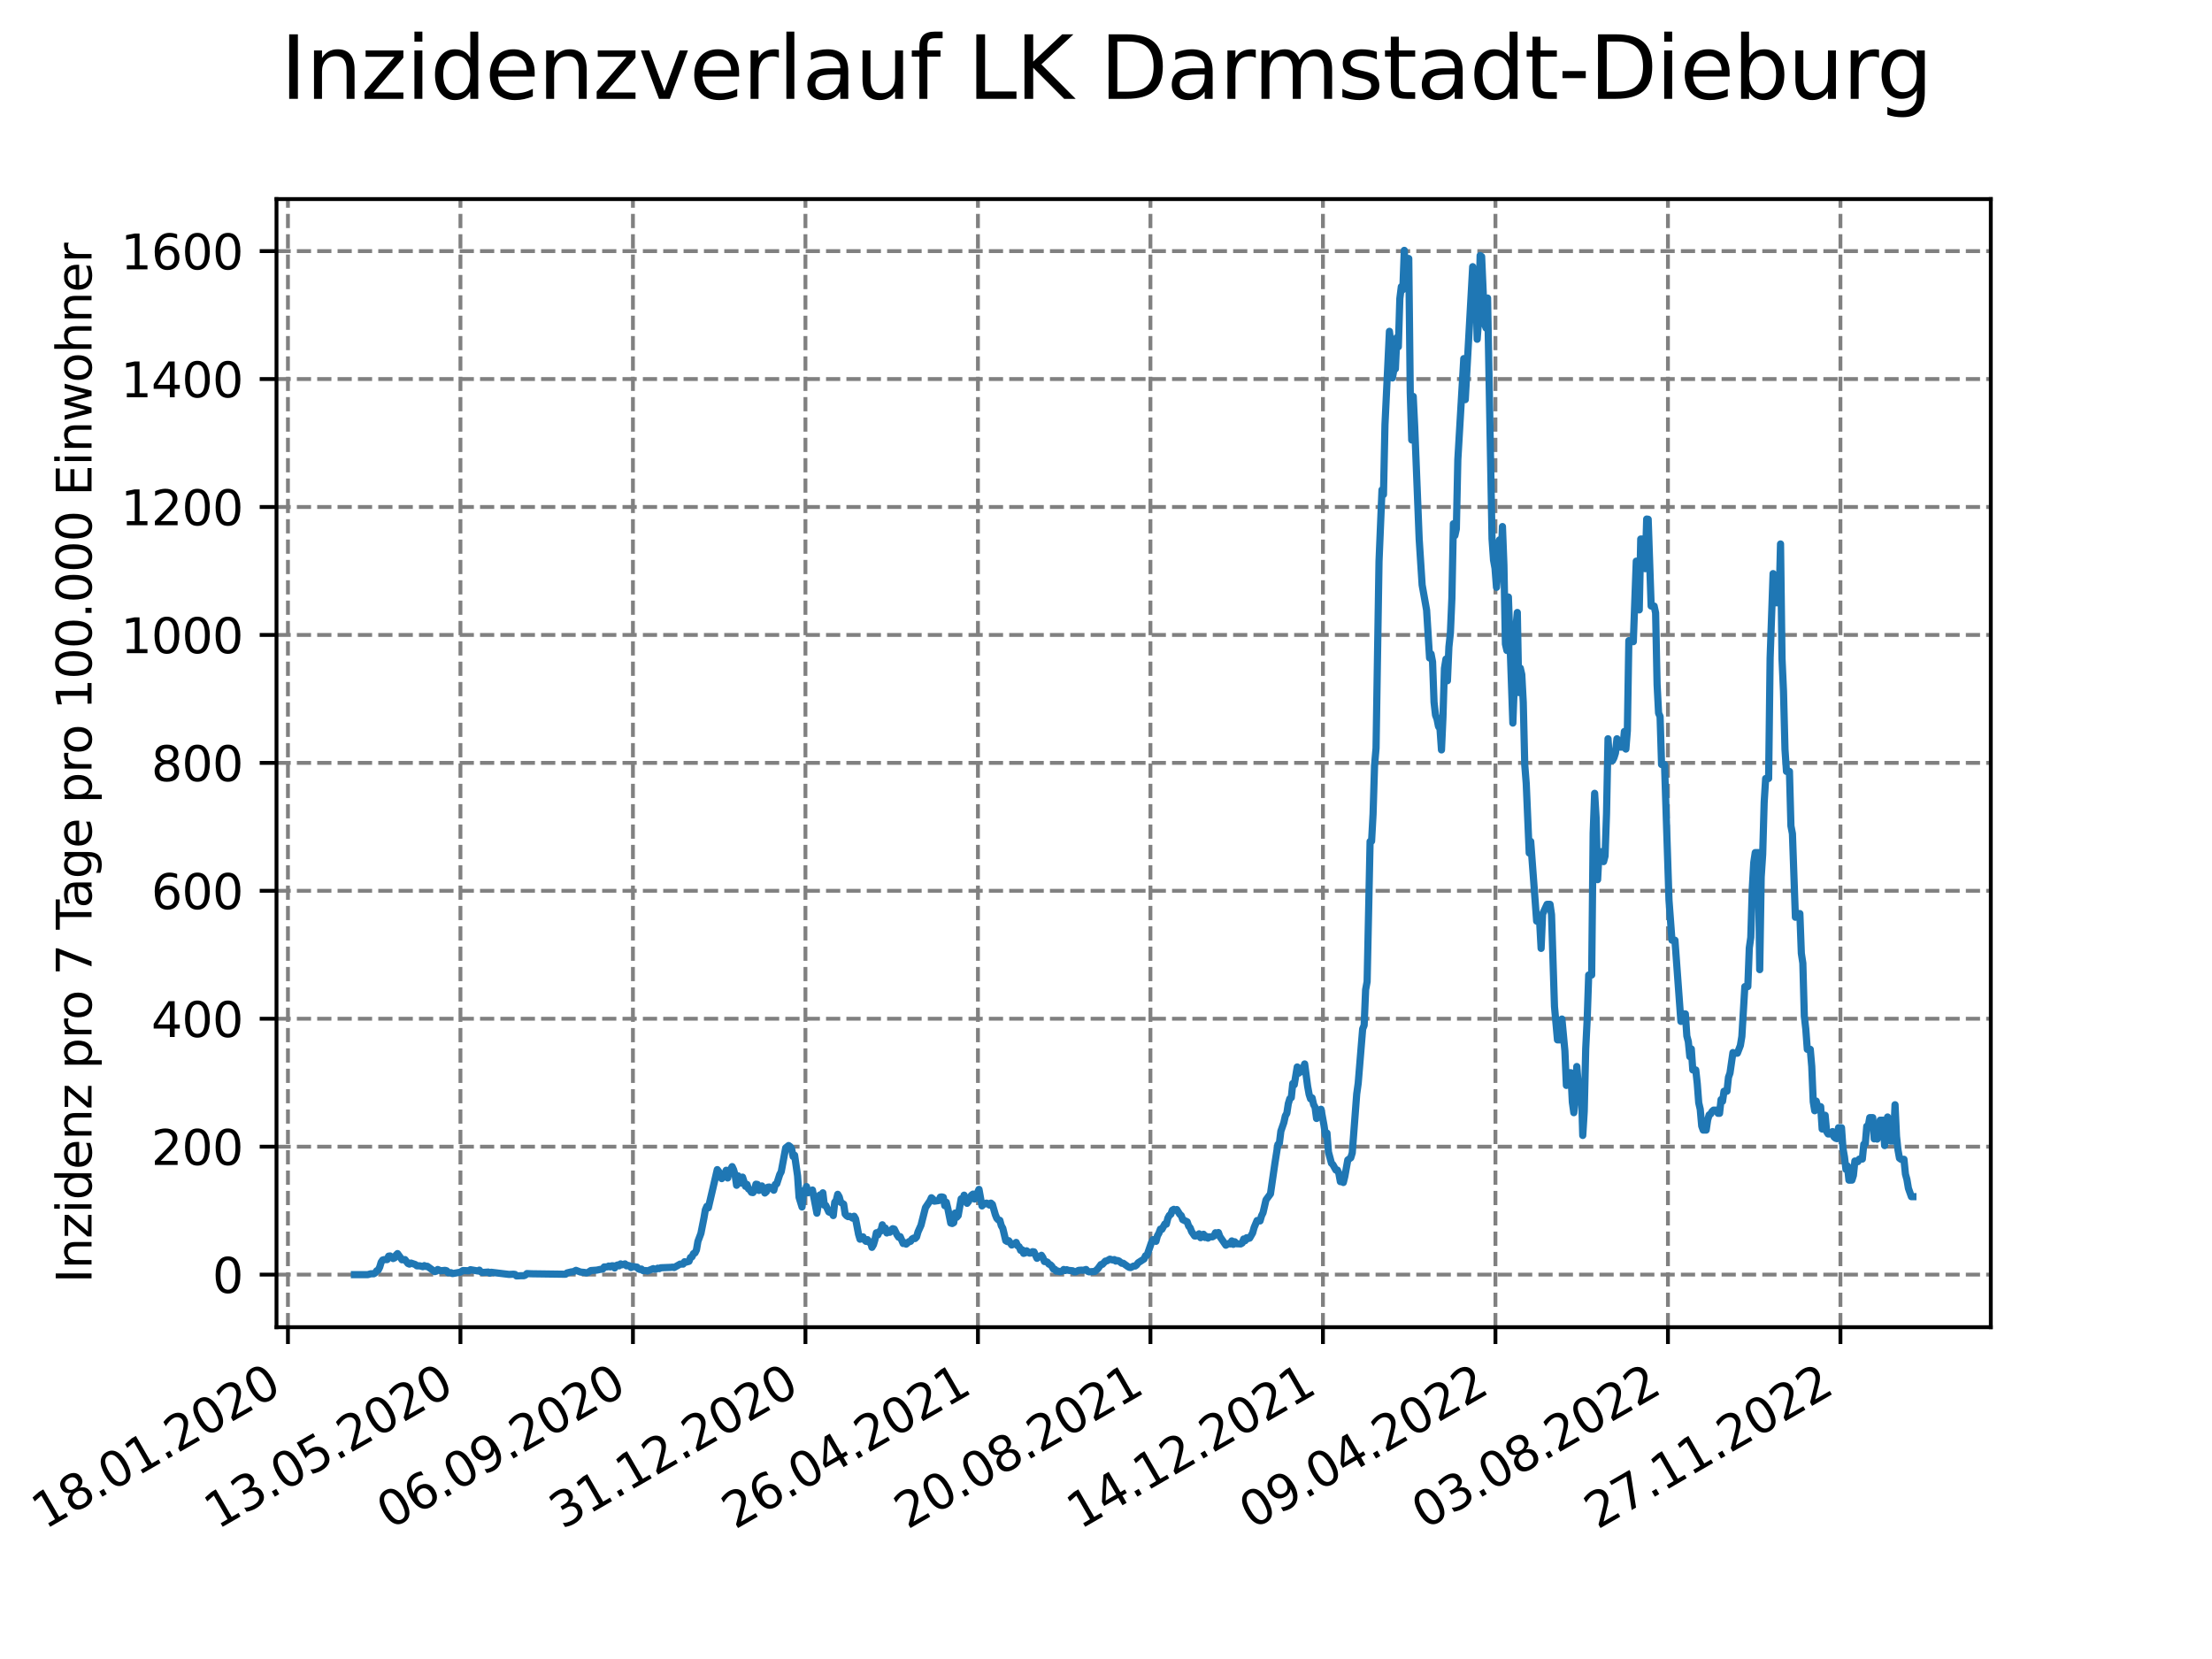 <?xml version="1.0" encoding="utf-8" standalone="no"?>
<!DOCTYPE svg PUBLIC "-//W3C//DTD SVG 1.1//EN"
  "http://www.w3.org/Graphics/SVG/1.1/DTD/svg11.dtd">
<svg xmlns:xlink="http://www.w3.org/1999/xlink" width="460.8pt" height="345.6pt" viewBox="0 0 460.8 345.6" xmlns="http://www.w3.org/2000/svg" version="1.1">
 <defs>
  <style type="text/css">*{stroke-linejoin: round; stroke-linecap: butt}</style>
 </defs>
 <g id="figure_1">
  <g id="patch_1">
   <path d="M 0 345.6 
L 460.8 345.6 
L 460.8 0 
L 0 0 
z
" style="fill: #ffffff"/>
  </g>
  <g id="axes_1">
   <g id="patch_2">
    <path d="M 57.6 276.48 
L 414.72 276.48 
L 414.72 41.472 
L 57.6 41.472 
z
" style="fill: #ffffff"/>
   </g>
   <g id="matplotlib.axis_1">
    <g id="xtick_1">
     <g id="line2d_1">
      <path d="M 59.983 276.48 
L 59.983 41.472 
" clip-path="url(#p6605d697d8)" style="fill: none; stroke-dasharray: 2.96,1.28; stroke-dashoffset: 0; stroke: #808080; stroke-width: 0.8"/>
     </g>
     <g id="line2d_2">
      <defs>
       <path id="m1b45965385" d="M 0 0 
L 0 3.5 
" style="stroke: #000000; stroke-width: 0.8"/>
      </defs>
      <g>
       <use xlink:href="#m1b45965385" x="59.983" y="276.48" style="stroke: #000000; stroke-width: 0.8"/>
      </g>
     </g>
     <g id="text_1">
      <!-- 18.01.2020 -->
      <g transform="translate(9.358 318.689) rotate(-30) scale(0.1 -0.1)">
       <defs>
        <path id="DejaVuSans-31" d="M 794 531 
L 1825 531 
L 1825 4091 
L 703 3866 
L 703 4441 
L 1819 4666 
L 2450 4666 
L 2450 531 
L 3481 531 
L 3481 0 
L 794 0 
L 794 531 
z
" transform="scale(0.016)"/>
        <path id="DejaVuSans-38" d="M 2034 2216 
Q 1584 2216 1326 1975 
Q 1069 1734 1069 1313 
Q 1069 891 1326 650 
Q 1584 409 2034 409 
Q 2484 409 2743 651 
Q 3003 894 3003 1313 
Q 3003 1734 2745 1975 
Q 2488 2216 2034 2216 
z
M 1403 2484 
Q 997 2584 770 2862 
Q 544 3141 544 3541 
Q 544 4100 942 4425 
Q 1341 4750 2034 4750 
Q 2731 4750 3128 4425 
Q 3525 4100 3525 3541 
Q 3525 3141 3298 2862 
Q 3072 2584 2669 2484 
Q 3125 2378 3379 2068 
Q 3634 1759 3634 1313 
Q 3634 634 3220 271 
Q 2806 -91 2034 -91 
Q 1263 -91 848 271 
Q 434 634 434 1313 
Q 434 1759 690 2068 
Q 947 2378 1403 2484 
z
M 1172 3481 
Q 1172 3119 1398 2916 
Q 1625 2713 2034 2713 
Q 2441 2713 2670 2916 
Q 2900 3119 2900 3481 
Q 2900 3844 2670 4047 
Q 2441 4250 2034 4250 
Q 1625 4250 1398 4047 
Q 1172 3844 1172 3481 
z
" transform="scale(0.016)"/>
        <path id="DejaVuSans-2e" d="M 684 794 
L 1344 794 
L 1344 0 
L 684 0 
L 684 794 
z
" transform="scale(0.016)"/>
        <path id="DejaVuSans-30" d="M 2034 4250 
Q 1547 4250 1301 3770 
Q 1056 3291 1056 2328 
Q 1056 1369 1301 889 
Q 1547 409 2034 409 
Q 2525 409 2770 889 
Q 3016 1369 3016 2328 
Q 3016 3291 2770 3770 
Q 2525 4250 2034 4250 
z
M 2034 4750 
Q 2819 4750 3233 4129 
Q 3647 3509 3647 2328 
Q 3647 1150 3233 529 
Q 2819 -91 2034 -91 
Q 1250 -91 836 529 
Q 422 1150 422 2328 
Q 422 3509 836 4129 
Q 1250 4750 2034 4750 
z
" transform="scale(0.016)"/>
        <path id="DejaVuSans-32" d="M 1228 531 
L 3431 531 
L 3431 0 
L 469 0 
L 469 531 
Q 828 903 1448 1529 
Q 2069 2156 2228 2338 
Q 2531 2678 2651 2914 
Q 2772 3150 2772 3378 
Q 2772 3750 2511 3984 
Q 2250 4219 1831 4219 
Q 1534 4219 1204 4116 
Q 875 4013 500 3803 
L 500 4441 
Q 881 4594 1212 4672 
Q 1544 4750 1819 4750 
Q 2544 4750 2975 4387 
Q 3406 4025 3406 3419 
Q 3406 3131 3298 2873 
Q 3191 2616 2906 2266 
Q 2828 2175 2409 1742 
Q 1991 1309 1228 531 
z
" transform="scale(0.016)"/>
       </defs>
       <use xlink:href="#DejaVuSans-31"/>
       <use xlink:href="#DejaVuSans-38" x="63.623"/>
       <use xlink:href="#DejaVuSans-2e" x="127.246"/>
       <use xlink:href="#DejaVuSans-30" x="159.033"/>
       <use xlink:href="#DejaVuSans-31" x="222.656"/>
       <use xlink:href="#DejaVuSans-2e" x="286.279"/>
       <use xlink:href="#DejaVuSans-32" x="318.066"/>
       <use xlink:href="#DejaVuSans-30" x="381.689"/>
       <use xlink:href="#DejaVuSans-32" x="445.312"/>
       <use xlink:href="#DejaVuSans-30" x="508.936"/>
      </g>
     </g>
    </g>
    <g id="xtick_2">
     <g id="line2d_3">
      <path d="M 95.918 276.48 
L 95.918 41.472 
" clip-path="url(#p6605d697d8)" style="fill: none; stroke-dasharray: 2.96,1.28; stroke-dashoffset: 0; stroke: #808080; stroke-width: 0.8"/>
     </g>
     <g id="line2d_4">
      <g>
       <use xlink:href="#m1b45965385" x="95.918" y="276.48" style="stroke: #000000; stroke-width: 0.8"/>
      </g>
     </g>
     <g id="text_2">
      <!-- 13.05.2020 -->
      <g transform="translate(45.293 318.689) rotate(-30) scale(0.1 -0.1)">
       <defs>
        <path id="DejaVuSans-33" d="M 2597 2516 
Q 3050 2419 3304 2112 
Q 3559 1806 3559 1356 
Q 3559 666 3084 287 
Q 2609 -91 1734 -91 
Q 1441 -91 1130 -33 
Q 819 25 488 141 
L 488 750 
Q 750 597 1062 519 
Q 1375 441 1716 441 
Q 2309 441 2620 675 
Q 2931 909 2931 1356 
Q 2931 1769 2642 2001 
Q 2353 2234 1838 2234 
L 1294 2234 
L 1294 2753 
L 1863 2753 
Q 2328 2753 2575 2939 
Q 2822 3125 2822 3475 
Q 2822 3834 2567 4026 
Q 2313 4219 1838 4219 
Q 1578 4219 1281 4162 
Q 984 4106 628 3988 
L 628 4550 
Q 988 4650 1302 4700 
Q 1616 4750 1894 4750 
Q 2613 4750 3031 4423 
Q 3450 4097 3450 3541 
Q 3450 3153 3228 2886 
Q 3006 2619 2597 2516 
z
" transform="scale(0.016)"/>
        <path id="DejaVuSans-35" d="M 691 4666 
L 3169 4666 
L 3169 4134 
L 1269 4134 
L 1269 2991 
Q 1406 3038 1543 3061 
Q 1681 3084 1819 3084 
Q 2600 3084 3056 2656 
Q 3513 2228 3513 1497 
Q 3513 744 3044 326 
Q 2575 -91 1722 -91 
Q 1428 -91 1123 -41 
Q 819 9 494 109 
L 494 744 
Q 775 591 1075 516 
Q 1375 441 1709 441 
Q 2250 441 2565 725 
Q 2881 1009 2881 1497 
Q 2881 1984 2565 2268 
Q 2250 2553 1709 2553 
Q 1456 2553 1204 2497 
Q 953 2441 691 2322 
L 691 4666 
z
" transform="scale(0.016)"/>
       </defs>
       <use xlink:href="#DejaVuSans-31"/>
       <use xlink:href="#DejaVuSans-33" x="63.623"/>
       <use xlink:href="#DejaVuSans-2e" x="127.246"/>
       <use xlink:href="#DejaVuSans-30" x="159.033"/>
       <use xlink:href="#DejaVuSans-35" x="222.656"/>
       <use xlink:href="#DejaVuSans-2e" x="286.279"/>
       <use xlink:href="#DejaVuSans-32" x="318.066"/>
       <use xlink:href="#DejaVuSans-30" x="381.689"/>
       <use xlink:href="#DejaVuSans-32" x="445.312"/>
       <use xlink:href="#DejaVuSans-30" x="508.936"/>
      </g>
     </g>
    </g>
    <g id="xtick_3">
     <g id="line2d_5">
      <path d="M 131.853 276.48 
L 131.853 41.472 
" clip-path="url(#p6605d697d8)" style="fill: none; stroke-dasharray: 2.96,1.28; stroke-dashoffset: 0; stroke: #808080; stroke-width: 0.8"/>
     </g>
     <g id="line2d_6">
      <g>
       <use xlink:href="#m1b45965385" x="131.853" y="276.48" style="stroke: #000000; stroke-width: 0.8"/>
      </g>
     </g>
     <g id="text_3">
      <!-- 06.09.2020 -->
      <g transform="translate(81.228 318.689) rotate(-30) scale(0.1 -0.1)">
       <defs>
        <path id="DejaVuSans-36" d="M 2113 2584 
Q 1688 2584 1439 2293 
Q 1191 2003 1191 1497 
Q 1191 994 1439 701 
Q 1688 409 2113 409 
Q 2538 409 2786 701 
Q 3034 994 3034 1497 
Q 3034 2003 2786 2293 
Q 2538 2584 2113 2584 
z
M 3366 4563 
L 3366 3988 
Q 3128 4100 2886 4159 
Q 2644 4219 2406 4219 
Q 1781 4219 1451 3797 
Q 1122 3375 1075 2522 
Q 1259 2794 1537 2939 
Q 1816 3084 2150 3084 
Q 2853 3084 3261 2657 
Q 3669 2231 3669 1497 
Q 3669 778 3244 343 
Q 2819 -91 2113 -91 
Q 1303 -91 875 529 
Q 447 1150 447 2328 
Q 447 3434 972 4092 
Q 1497 4750 2381 4750 
Q 2619 4750 2861 4703 
Q 3103 4656 3366 4563 
z
" transform="scale(0.016)"/>
        <path id="DejaVuSans-39" d="M 703 97 
L 703 672 
Q 941 559 1184 500 
Q 1428 441 1663 441 
Q 2288 441 2617 861 
Q 2947 1281 2994 2138 
Q 2813 1869 2534 1725 
Q 2256 1581 1919 1581 
Q 1219 1581 811 2004 
Q 403 2428 403 3163 
Q 403 3881 828 4315 
Q 1253 4750 1959 4750 
Q 2769 4750 3195 4129 
Q 3622 3509 3622 2328 
Q 3622 1225 3098 567 
Q 2575 -91 1691 -91 
Q 1453 -91 1209 -44 
Q 966 3 703 97 
z
M 1959 2075 
Q 2384 2075 2632 2365 
Q 2881 2656 2881 3163 
Q 2881 3666 2632 3958 
Q 2384 4250 1959 4250 
Q 1534 4250 1286 3958 
Q 1038 3666 1038 3163 
Q 1038 2656 1286 2365 
Q 1534 2075 1959 2075 
z
" transform="scale(0.016)"/>
       </defs>
       <use xlink:href="#DejaVuSans-30"/>
       <use xlink:href="#DejaVuSans-36" x="63.623"/>
       <use xlink:href="#DejaVuSans-2e" x="127.246"/>
       <use xlink:href="#DejaVuSans-30" x="159.033"/>
       <use xlink:href="#DejaVuSans-39" x="222.656"/>
       <use xlink:href="#DejaVuSans-2e" x="286.279"/>
       <use xlink:href="#DejaVuSans-32" x="318.066"/>
       <use xlink:href="#DejaVuSans-30" x="381.689"/>
       <use xlink:href="#DejaVuSans-32" x="445.312"/>
       <use xlink:href="#DejaVuSans-30" x="508.936"/>
      </g>
     </g>
    </g>
    <g id="xtick_4">
     <g id="line2d_7">
      <path d="M 167.788 276.48 
L 167.788 41.472 
" clip-path="url(#p6605d697d8)" style="fill: none; stroke-dasharray: 2.96,1.28; stroke-dashoffset: 0; stroke: #808080; stroke-width: 0.8"/>
     </g>
     <g id="line2d_8">
      <g>
       <use xlink:href="#m1b45965385" x="167.788" y="276.48" style="stroke: #000000; stroke-width: 0.8"/>
      </g>
     </g>
     <g id="text_4">
      <!-- 31.12.2020 -->
      <g transform="translate(117.163 318.689) rotate(-30) scale(0.1 -0.1)">
       <use xlink:href="#DejaVuSans-33"/>
       <use xlink:href="#DejaVuSans-31" x="63.623"/>
       <use xlink:href="#DejaVuSans-2e" x="127.246"/>
       <use xlink:href="#DejaVuSans-31" x="159.033"/>
       <use xlink:href="#DejaVuSans-32" x="222.656"/>
       <use xlink:href="#DejaVuSans-2e" x="286.279"/>
       <use xlink:href="#DejaVuSans-32" x="318.066"/>
       <use xlink:href="#DejaVuSans-30" x="381.689"/>
       <use xlink:href="#DejaVuSans-32" x="445.312"/>
       <use xlink:href="#DejaVuSans-30" x="508.936"/>
      </g>
     </g>
    </g>
    <g id="xtick_5">
     <g id="line2d_9">
      <path d="M 203.723 276.48 
L 203.723 41.472 
" clip-path="url(#p6605d697d8)" style="fill: none; stroke-dasharray: 2.96,1.28; stroke-dashoffset: 0; stroke: #808080; stroke-width: 0.8"/>
     </g>
     <g id="line2d_10">
      <g>
       <use xlink:href="#m1b45965385" x="203.723" y="276.48" style="stroke: #000000; stroke-width: 0.8"/>
      </g>
     </g>
     <g id="text_5">
      <!-- 26.04.2021 -->
      <g transform="translate(153.098 318.689) rotate(-30) scale(0.1 -0.1)">
       <defs>
        <path id="DejaVuSans-34" d="M 2419 4116 
L 825 1625 
L 2419 1625 
L 2419 4116 
z
M 2253 4666 
L 3047 4666 
L 3047 1625 
L 3713 1625 
L 3713 1100 
L 3047 1100 
L 3047 0 
L 2419 0 
L 2419 1100 
L 313 1100 
L 313 1709 
L 2253 4666 
z
" transform="scale(0.016)"/>
       </defs>
       <use xlink:href="#DejaVuSans-32"/>
       <use xlink:href="#DejaVuSans-36" x="63.623"/>
       <use xlink:href="#DejaVuSans-2e" x="127.246"/>
       <use xlink:href="#DejaVuSans-30" x="159.033"/>
       <use xlink:href="#DejaVuSans-34" x="222.656"/>
       <use xlink:href="#DejaVuSans-2e" x="286.279"/>
       <use xlink:href="#DejaVuSans-32" x="318.066"/>
       <use xlink:href="#DejaVuSans-30" x="381.689"/>
       <use xlink:href="#DejaVuSans-32" x="445.312"/>
       <use xlink:href="#DejaVuSans-31" x="508.936"/>
      </g>
     </g>
    </g>
    <g id="xtick_6">
     <g id="line2d_11">
      <path d="M 239.658 276.48 
L 239.658 41.472 
" clip-path="url(#p6605d697d8)" style="fill: none; stroke-dasharray: 2.96,1.28; stroke-dashoffset: 0; stroke: #808080; stroke-width: 0.8"/>
     </g>
     <g id="line2d_12">
      <g>
       <use xlink:href="#m1b45965385" x="239.658" y="276.48" style="stroke: #000000; stroke-width: 0.8"/>
      </g>
     </g>
     <g id="text_6">
      <!-- 20.08.2021 -->
      <g transform="translate(189.033 318.689) rotate(-30) scale(0.1 -0.1)">
       <use xlink:href="#DejaVuSans-32"/>
       <use xlink:href="#DejaVuSans-30" x="63.623"/>
       <use xlink:href="#DejaVuSans-2e" x="127.246"/>
       <use xlink:href="#DejaVuSans-30" x="159.033"/>
       <use xlink:href="#DejaVuSans-38" x="222.656"/>
       <use xlink:href="#DejaVuSans-2e" x="286.279"/>
       <use xlink:href="#DejaVuSans-32" x="318.066"/>
       <use xlink:href="#DejaVuSans-30" x="381.689"/>
       <use xlink:href="#DejaVuSans-32" x="445.312"/>
       <use xlink:href="#DejaVuSans-31" x="508.936"/>
      </g>
     </g>
    </g>
    <g id="xtick_7">
     <g id="line2d_13">
      <path d="M 275.593 276.48 
L 275.593 41.472 
" clip-path="url(#p6605d697d8)" style="fill: none; stroke-dasharray: 2.96,1.28; stroke-dashoffset: 0; stroke: #808080; stroke-width: 0.8"/>
     </g>
     <g id="line2d_14">
      <g>
       <use xlink:href="#m1b45965385" x="275.593" y="276.48" style="stroke: #000000; stroke-width: 0.8"/>
      </g>
     </g>
     <g id="text_7">
      <!-- 14.12.2021 -->
      <g transform="translate(224.968 318.689) rotate(-30) scale(0.1 -0.1)">
       <use xlink:href="#DejaVuSans-31"/>
       <use xlink:href="#DejaVuSans-34" x="63.623"/>
       <use xlink:href="#DejaVuSans-2e" x="127.246"/>
       <use xlink:href="#DejaVuSans-31" x="159.033"/>
       <use xlink:href="#DejaVuSans-32" x="222.656"/>
       <use xlink:href="#DejaVuSans-2e" x="286.279"/>
       <use xlink:href="#DejaVuSans-32" x="318.066"/>
       <use xlink:href="#DejaVuSans-30" x="381.689"/>
       <use xlink:href="#DejaVuSans-32" x="445.312"/>
       <use xlink:href="#DejaVuSans-31" x="508.936"/>
      </g>
     </g>
    </g>
    <g id="xtick_8">
     <g id="line2d_15">
      <path d="M 311.528 276.48 
L 311.528 41.472 
" clip-path="url(#p6605d697d8)" style="fill: none; stroke-dasharray: 2.96,1.28; stroke-dashoffset: 0; stroke: #808080; stroke-width: 0.8"/>
     </g>
     <g id="line2d_16">
      <g>
       <use xlink:href="#m1b45965385" x="311.528" y="276.48" style="stroke: #000000; stroke-width: 0.8"/>
      </g>
     </g>
     <g id="text_8">
      <!-- 09.04.2022 -->
      <g transform="translate(260.903 318.689) rotate(-30) scale(0.1 -0.1)">
       <use xlink:href="#DejaVuSans-30"/>
       <use xlink:href="#DejaVuSans-39" x="63.623"/>
       <use xlink:href="#DejaVuSans-2e" x="127.246"/>
       <use xlink:href="#DejaVuSans-30" x="159.033"/>
       <use xlink:href="#DejaVuSans-34" x="222.656"/>
       <use xlink:href="#DejaVuSans-2e" x="286.279"/>
       <use xlink:href="#DejaVuSans-32" x="318.066"/>
       <use xlink:href="#DejaVuSans-30" x="381.689"/>
       <use xlink:href="#DejaVuSans-32" x="445.312"/>
       <use xlink:href="#DejaVuSans-32" x="508.936"/>
      </g>
     </g>
    </g>
    <g id="xtick_9">
     <g id="line2d_17">
      <path d="M 347.463 276.48 
L 347.463 41.472 
" clip-path="url(#p6605d697d8)" style="fill: none; stroke-dasharray: 2.96,1.28; stroke-dashoffset: 0; stroke: #808080; stroke-width: 0.8"/>
     </g>
     <g id="line2d_18">
      <g>
       <use xlink:href="#m1b45965385" x="347.463" y="276.48" style="stroke: #000000; stroke-width: 0.8"/>
      </g>
     </g>
     <g id="text_9">
      <!-- 03.08.2022 -->
      <g transform="translate(296.838 318.689) rotate(-30) scale(0.1 -0.1)">
       <use xlink:href="#DejaVuSans-30"/>
       <use xlink:href="#DejaVuSans-33" x="63.623"/>
       <use xlink:href="#DejaVuSans-2e" x="127.246"/>
       <use xlink:href="#DejaVuSans-30" x="159.033"/>
       <use xlink:href="#DejaVuSans-38" x="222.656"/>
       <use xlink:href="#DejaVuSans-2e" x="286.279"/>
       <use xlink:href="#DejaVuSans-32" x="318.066"/>
       <use xlink:href="#DejaVuSans-30" x="381.689"/>
       <use xlink:href="#DejaVuSans-32" x="445.312"/>
       <use xlink:href="#DejaVuSans-32" x="508.936"/>
      </g>
     </g>
    </g>
    <g id="xtick_10">
     <g id="line2d_19">
      <path d="M 383.398 276.48 
L 383.398 41.472 
" clip-path="url(#p6605d697d8)" style="fill: none; stroke-dasharray: 2.96,1.28; stroke-dashoffset: 0; stroke: #808080; stroke-width: 0.8"/>
     </g>
     <g id="line2d_20">
      <g>
       <use xlink:href="#m1b45965385" x="383.398" y="276.48" style="stroke: #000000; stroke-width: 0.8"/>
      </g>
     </g>
     <g id="text_10">
      <!-- 27.11.2022 -->
      <g transform="translate(332.773 318.689) rotate(-30) scale(0.1 -0.1)">
       <defs>
        <path id="DejaVuSans-37" d="M 525 4666 
L 3525 4666 
L 3525 4397 
L 1831 0 
L 1172 0 
L 2766 4134 
L 525 4134 
L 525 4666 
z
" transform="scale(0.016)"/>
       </defs>
       <use xlink:href="#DejaVuSans-32"/>
       <use xlink:href="#DejaVuSans-37" x="63.623"/>
       <use xlink:href="#DejaVuSans-2e" x="127.246"/>
       <use xlink:href="#DejaVuSans-31" x="159.033"/>
       <use xlink:href="#DejaVuSans-31" x="222.656"/>
       <use xlink:href="#DejaVuSans-2e" x="286.279"/>
       <use xlink:href="#DejaVuSans-32" x="318.066"/>
       <use xlink:href="#DejaVuSans-30" x="381.689"/>
       <use xlink:href="#DejaVuSans-32" x="445.312"/>
       <use xlink:href="#DejaVuSans-32" x="508.936"/>
      </g>
     </g>
    </g>
   </g>
   <g id="matplotlib.axis_2">
    <g id="ytick_1">
     <g id="line2d_21">
      <path d="M 57.6 265.529 
L 414.72 265.529 
" clip-path="url(#p6605d697d8)" style="fill: none; stroke-dasharray: 2.96,1.28; stroke-dashoffset: 0; stroke: #808080; stroke-width: 0.8"/>
     </g>
     <g id="line2d_22">
      <defs>
       <path id="m7a4a05c3dc" d="M 0 0 
L -3.5 0 
" style="stroke: #000000; stroke-width: 0.8"/>
      </defs>
      <g>
       <use xlink:href="#m7a4a05c3dc" x="57.6" y="265.529" style="stroke: #000000; stroke-width: 0.8"/>
      </g>
     </g>
     <g id="text_11">
      <!-- 0 -->
      <g transform="translate(44.237 269.329) scale(0.1 -0.1)">
       <use xlink:href="#DejaVuSans-30"/>
      </g>
     </g>
    </g>
    <g id="ytick_2">
     <g id="line2d_23">
      <path d="M 57.6 238.877 
L 414.72 238.877 
" clip-path="url(#p6605d697d8)" style="fill: none; stroke-dasharray: 2.96,1.28; stroke-dashoffset: 0; stroke: #808080; stroke-width: 0.8"/>
     </g>
     <g id="line2d_24">
      <g>
       <use xlink:href="#m7a4a05c3dc" x="57.6" y="238.877" style="stroke: #000000; stroke-width: 0.8"/>
      </g>
     </g>
     <g id="text_12">
      <!-- 200 -->
      <g transform="translate(31.512 242.676) scale(0.1 -0.1)">
       <use xlink:href="#DejaVuSans-32"/>
       <use xlink:href="#DejaVuSans-30" x="63.623"/>
       <use xlink:href="#DejaVuSans-30" x="127.246"/>
      </g>
     </g>
    </g>
    <g id="ytick_3">
     <g id="line2d_25">
      <path d="M 57.6 212.225 
L 414.72 212.225 
" clip-path="url(#p6605d697d8)" style="fill: none; stroke-dasharray: 2.96,1.28; stroke-dashoffset: 0; stroke: #808080; stroke-width: 0.8"/>
     </g>
     <g id="line2d_26">
      <g>
       <use xlink:href="#m7a4a05c3dc" x="57.6" y="212.225" style="stroke: #000000; stroke-width: 0.8"/>
      </g>
     </g>
     <g id="text_13">
      <!-- 400 -->
      <g transform="translate(31.512 216.024) scale(0.1 -0.1)">
       <use xlink:href="#DejaVuSans-34"/>
       <use xlink:href="#DejaVuSans-30" x="63.623"/>
       <use xlink:href="#DejaVuSans-30" x="127.246"/>
      </g>
     </g>
    </g>
    <g id="ytick_4">
     <g id="line2d_27">
      <path d="M 57.6 185.572 
L 414.72 185.572 
" clip-path="url(#p6605d697d8)" style="fill: none; stroke-dasharray: 2.96,1.28; stroke-dashoffset: 0; stroke: #808080; stroke-width: 0.8"/>
     </g>
     <g id="line2d_28">
      <g>
       <use xlink:href="#m7a4a05c3dc" x="57.6" y="185.572" style="stroke: #000000; stroke-width: 0.8"/>
      </g>
     </g>
     <g id="text_14">
      <!-- 600 -->
      <g transform="translate(31.512 189.372) scale(0.1 -0.1)">
       <use xlink:href="#DejaVuSans-36"/>
       <use xlink:href="#DejaVuSans-30" x="63.623"/>
       <use xlink:href="#DejaVuSans-30" x="127.246"/>
      </g>
     </g>
    </g>
    <g id="ytick_5">
     <g id="line2d_29">
      <path d="M 57.6 158.92 
L 414.72 158.92 
" clip-path="url(#p6605d697d8)" style="fill: none; stroke-dasharray: 2.96,1.28; stroke-dashoffset: 0; stroke: #808080; stroke-width: 0.8"/>
     </g>
     <g id="line2d_30">
      <g>
       <use xlink:href="#m7a4a05c3dc" x="57.6" y="158.92" style="stroke: #000000; stroke-width: 0.8"/>
      </g>
     </g>
     <g id="text_15">
      <!-- 800 -->
      <g transform="translate(31.512 162.719) scale(0.1 -0.1)">
       <use xlink:href="#DejaVuSans-38"/>
       <use xlink:href="#DejaVuSans-30" x="63.623"/>
       <use xlink:href="#DejaVuSans-30" x="127.246"/>
      </g>
     </g>
    </g>
    <g id="ytick_6">
     <g id="line2d_31">
      <path d="M 57.6 132.268 
L 414.72 132.268 
" clip-path="url(#p6605d697d8)" style="fill: none; stroke-dasharray: 2.96,1.28; stroke-dashoffset: 0; stroke: #808080; stroke-width: 0.8"/>
     </g>
     <g id="line2d_32">
      <g>
       <use xlink:href="#m7a4a05c3dc" x="57.6" y="132.268" style="stroke: #000000; stroke-width: 0.8"/>
      </g>
     </g>
     <g id="text_16">
      <!-- 1000 -->
      <g transform="translate(25.15 136.067) scale(0.1 -0.1)">
       <use xlink:href="#DejaVuSans-31"/>
       <use xlink:href="#DejaVuSans-30" x="63.623"/>
       <use xlink:href="#DejaVuSans-30" x="127.246"/>
       <use xlink:href="#DejaVuSans-30" x="190.869"/>
      </g>
     </g>
    </g>
    <g id="ytick_7">
     <g id="line2d_33">
      <path d="M 57.6 105.615 
L 414.72 105.615 
" clip-path="url(#p6605d697d8)" style="fill: none; stroke-dasharray: 2.96,1.28; stroke-dashoffset: 0; stroke: #808080; stroke-width: 0.8"/>
     </g>
     <g id="line2d_34">
      <g>
       <use xlink:href="#m7a4a05c3dc" x="57.6" y="105.615" style="stroke: #000000; stroke-width: 0.8"/>
      </g>
     </g>
     <g id="text_17">
      <!-- 1200 -->
      <g transform="translate(25.15 109.415) scale(0.1 -0.1)">
       <use xlink:href="#DejaVuSans-31"/>
       <use xlink:href="#DejaVuSans-32" x="63.623"/>
       <use xlink:href="#DejaVuSans-30" x="127.246"/>
       <use xlink:href="#DejaVuSans-30" x="190.869"/>
      </g>
     </g>
    </g>
    <g id="ytick_8">
     <g id="line2d_35">
      <path d="M 57.6 78.963 
L 414.72 78.963 
" clip-path="url(#p6605d697d8)" style="fill: none; stroke-dasharray: 2.96,1.28; stroke-dashoffset: 0; stroke: #808080; stroke-width: 0.8"/>
     </g>
     <g id="line2d_36">
      <g>
       <use xlink:href="#m7a4a05c3dc" x="57.6" y="78.963" style="stroke: #000000; stroke-width: 0.8"/>
      </g>
     </g>
     <g id="text_18">
      <!-- 1400 -->
      <g transform="translate(25.15 82.762) scale(0.1 -0.1)">
       <use xlink:href="#DejaVuSans-31"/>
       <use xlink:href="#DejaVuSans-34" x="63.623"/>
       <use xlink:href="#DejaVuSans-30" x="127.246"/>
       <use xlink:href="#DejaVuSans-30" x="190.869"/>
      </g>
     </g>
    </g>
    <g id="ytick_9">
     <g id="line2d_37">
      <path d="M 57.6 52.311 
L 414.72 52.311 
" clip-path="url(#p6605d697d8)" style="fill: none; stroke-dasharray: 2.96,1.28; stroke-dashoffset: 0; stroke: #808080; stroke-width: 0.8"/>
     </g>
     <g id="line2d_38">
      <g>
       <use xlink:href="#m7a4a05c3dc" x="57.6" y="52.311" style="stroke: #000000; stroke-width: 0.8"/>
      </g>
     </g>
     <g id="text_19">
      <!-- 1600 -->
      <g transform="translate(25.15 56.11) scale(0.1 -0.1)">
       <use xlink:href="#DejaVuSans-31"/>
       <use xlink:href="#DejaVuSans-36" x="63.623"/>
       <use xlink:href="#DejaVuSans-30" x="127.246"/>
       <use xlink:href="#DejaVuSans-30" x="190.869"/>
      </g>
     </g>
    </g>
    <g id="text_20">
     <!-- Inzidenz pro 7 Tage pro 100.000 Einwohner -->
     <g transform="translate(19.07 267.301) rotate(-90) scale(0.1 -0.1)">
      <defs>
       <path id="DejaVuSans-49" d="M 628 4666 
L 1259 4666 
L 1259 0 
L 628 0 
L 628 4666 
z
" transform="scale(0.016)"/>
       <path id="DejaVuSans-6e" d="M 3513 2113 
L 3513 0 
L 2938 0 
L 2938 2094 
Q 2938 2591 2744 2837 
Q 2550 3084 2163 3084 
Q 1697 3084 1428 2787 
Q 1159 2491 1159 1978 
L 1159 0 
L 581 0 
L 581 3500 
L 1159 3500 
L 1159 2956 
Q 1366 3272 1645 3428 
Q 1925 3584 2291 3584 
Q 2894 3584 3203 3211 
Q 3513 2838 3513 2113 
z
" transform="scale(0.016)"/>
       <path id="DejaVuSans-7a" d="M 353 3500 
L 3084 3500 
L 3084 2975 
L 922 459 
L 3084 459 
L 3084 0 
L 275 0 
L 275 525 
L 2438 3041 
L 353 3041 
L 353 3500 
z
" transform="scale(0.016)"/>
       <path id="DejaVuSans-69" d="M 603 3500 
L 1178 3500 
L 1178 0 
L 603 0 
L 603 3500 
z
M 603 4863 
L 1178 4863 
L 1178 4134 
L 603 4134 
L 603 4863 
z
" transform="scale(0.016)"/>
       <path id="DejaVuSans-64" d="M 2906 2969 
L 2906 4863 
L 3481 4863 
L 3481 0 
L 2906 0 
L 2906 525 
Q 2725 213 2448 61 
Q 2172 -91 1784 -91 
Q 1150 -91 751 415 
Q 353 922 353 1747 
Q 353 2572 751 3078 
Q 1150 3584 1784 3584 
Q 2172 3584 2448 3432 
Q 2725 3281 2906 2969 
z
M 947 1747 
Q 947 1113 1208 752 
Q 1469 391 1925 391 
Q 2381 391 2643 752 
Q 2906 1113 2906 1747 
Q 2906 2381 2643 2742 
Q 2381 3103 1925 3103 
Q 1469 3103 1208 2742 
Q 947 2381 947 1747 
z
" transform="scale(0.016)"/>
       <path id="DejaVuSans-65" d="M 3597 1894 
L 3597 1613 
L 953 1613 
Q 991 1019 1311 708 
Q 1631 397 2203 397 
Q 2534 397 2845 478 
Q 3156 559 3463 722 
L 3463 178 
Q 3153 47 2828 -22 
Q 2503 -91 2169 -91 
Q 1331 -91 842 396 
Q 353 884 353 1716 
Q 353 2575 817 3079 
Q 1281 3584 2069 3584 
Q 2775 3584 3186 3129 
Q 3597 2675 3597 1894 
z
M 3022 2063 
Q 3016 2534 2758 2815 
Q 2500 3097 2075 3097 
Q 1594 3097 1305 2825 
Q 1016 2553 972 2059 
L 3022 2063 
z
" transform="scale(0.016)"/>
       <path id="DejaVuSans-20" transform="scale(0.016)"/>
       <path id="DejaVuSans-70" d="M 1159 525 
L 1159 -1331 
L 581 -1331 
L 581 3500 
L 1159 3500 
L 1159 2969 
Q 1341 3281 1617 3432 
Q 1894 3584 2278 3584 
Q 2916 3584 3314 3078 
Q 3713 2572 3713 1747 
Q 3713 922 3314 415 
Q 2916 -91 2278 -91 
Q 1894 -91 1617 61 
Q 1341 213 1159 525 
z
M 3116 1747 
Q 3116 2381 2855 2742 
Q 2594 3103 2138 3103 
Q 1681 3103 1420 2742 
Q 1159 2381 1159 1747 
Q 1159 1113 1420 752 
Q 1681 391 2138 391 
Q 2594 391 2855 752 
Q 3116 1113 3116 1747 
z
" transform="scale(0.016)"/>
       <path id="DejaVuSans-72" d="M 2631 2963 
Q 2534 3019 2420 3045 
Q 2306 3072 2169 3072 
Q 1681 3072 1420 2755 
Q 1159 2438 1159 1844 
L 1159 0 
L 581 0 
L 581 3500 
L 1159 3500 
L 1159 2956 
Q 1341 3275 1631 3429 
Q 1922 3584 2338 3584 
Q 2397 3584 2469 3576 
Q 2541 3569 2628 3553 
L 2631 2963 
z
" transform="scale(0.016)"/>
       <path id="DejaVuSans-6f" d="M 1959 3097 
Q 1497 3097 1228 2736 
Q 959 2375 959 1747 
Q 959 1119 1226 758 
Q 1494 397 1959 397 
Q 2419 397 2687 759 
Q 2956 1122 2956 1747 
Q 2956 2369 2687 2733 
Q 2419 3097 1959 3097 
z
M 1959 3584 
Q 2709 3584 3137 3096 
Q 3566 2609 3566 1747 
Q 3566 888 3137 398 
Q 2709 -91 1959 -91 
Q 1206 -91 779 398 
Q 353 888 353 1747 
Q 353 2609 779 3096 
Q 1206 3584 1959 3584 
z
" transform="scale(0.016)"/>
       <path id="DejaVuSans-54" d="M -19 4666 
L 3928 4666 
L 3928 4134 
L 2272 4134 
L 2272 0 
L 1638 0 
L 1638 4134 
L -19 4134 
L -19 4666 
z
" transform="scale(0.016)"/>
       <path id="DejaVuSans-61" d="M 2194 1759 
Q 1497 1759 1228 1600 
Q 959 1441 959 1056 
Q 959 750 1161 570 
Q 1363 391 1709 391 
Q 2188 391 2477 730 
Q 2766 1069 2766 1631 
L 2766 1759 
L 2194 1759 
z
M 3341 1997 
L 3341 0 
L 2766 0 
L 2766 531 
Q 2569 213 2275 61 
Q 1981 -91 1556 -91 
Q 1019 -91 701 211 
Q 384 513 384 1019 
Q 384 1609 779 1909 
Q 1175 2209 1959 2209 
L 2766 2209 
L 2766 2266 
Q 2766 2663 2505 2880 
Q 2244 3097 1772 3097 
Q 1472 3097 1187 3025 
Q 903 2953 641 2809 
L 641 3341 
Q 956 3463 1253 3523 
Q 1550 3584 1831 3584 
Q 2591 3584 2966 3190 
Q 3341 2797 3341 1997 
z
" transform="scale(0.016)"/>
       <path id="DejaVuSans-67" d="M 2906 1791 
Q 2906 2416 2648 2759 
Q 2391 3103 1925 3103 
Q 1463 3103 1205 2759 
Q 947 2416 947 1791 
Q 947 1169 1205 825 
Q 1463 481 1925 481 
Q 2391 481 2648 825 
Q 2906 1169 2906 1791 
z
M 3481 434 
Q 3481 -459 3084 -895 
Q 2688 -1331 1869 -1331 
Q 1566 -1331 1297 -1286 
Q 1028 -1241 775 -1147 
L 775 -588 
Q 1028 -725 1275 -790 
Q 1522 -856 1778 -856 
Q 2344 -856 2625 -561 
Q 2906 -266 2906 331 
L 2906 616 
Q 2728 306 2450 153 
Q 2172 0 1784 0 
Q 1141 0 747 490 
Q 353 981 353 1791 
Q 353 2603 747 3093 
Q 1141 3584 1784 3584 
Q 2172 3584 2450 3431 
Q 2728 3278 2906 2969 
L 2906 3500 
L 3481 3500 
L 3481 434 
z
" transform="scale(0.016)"/>
       <path id="DejaVuSans-45" d="M 628 4666 
L 3578 4666 
L 3578 4134 
L 1259 4134 
L 1259 2753 
L 3481 2753 
L 3481 2222 
L 1259 2222 
L 1259 531 
L 3634 531 
L 3634 0 
L 628 0 
L 628 4666 
z
" transform="scale(0.016)"/>
       <path id="DejaVuSans-77" d="M 269 3500 
L 844 3500 
L 1563 769 
L 2278 3500 
L 2956 3500 
L 3675 769 
L 4391 3500 
L 4966 3500 
L 4050 0 
L 3372 0 
L 2619 2869 
L 1863 0 
L 1184 0 
L 269 3500 
z
" transform="scale(0.016)"/>
       <path id="DejaVuSans-68" d="M 3513 2113 
L 3513 0 
L 2938 0 
L 2938 2094 
Q 2938 2591 2744 2837 
Q 2550 3084 2163 3084 
Q 1697 3084 1428 2787 
Q 1159 2491 1159 1978 
L 1159 0 
L 581 0 
L 581 4863 
L 1159 4863 
L 1159 2956 
Q 1366 3272 1645 3428 
Q 1925 3584 2291 3584 
Q 2894 3584 3203 3211 
Q 3513 2838 3513 2113 
z
" transform="scale(0.016)"/>
      </defs>
      <use xlink:href="#DejaVuSans-49"/>
      <use xlink:href="#DejaVuSans-6e" x="29.492"/>
      <use xlink:href="#DejaVuSans-7a" x="92.871"/>
      <use xlink:href="#DejaVuSans-69" x="145.361"/>
      <use xlink:href="#DejaVuSans-64" x="173.145"/>
      <use xlink:href="#DejaVuSans-65" x="236.621"/>
      <use xlink:href="#DejaVuSans-6e" x="298.145"/>
      <use xlink:href="#DejaVuSans-7a" x="361.523"/>
      <use xlink:href="#DejaVuSans-20" x="414.014"/>
      <use xlink:href="#DejaVuSans-70" x="445.801"/>
      <use xlink:href="#DejaVuSans-72" x="509.277"/>
      <use xlink:href="#DejaVuSans-6f" x="548.141"/>
      <use xlink:href="#DejaVuSans-20" x="609.322"/>
      <use xlink:href="#DejaVuSans-37" x="641.109"/>
      <use xlink:href="#DejaVuSans-20" x="704.732"/>
      <use xlink:href="#DejaVuSans-54" x="736.52"/>
      <use xlink:href="#DejaVuSans-61" x="781.104"/>
      <use xlink:href="#DejaVuSans-67" x="842.383"/>
      <use xlink:href="#DejaVuSans-65" x="905.859"/>
      <use xlink:href="#DejaVuSans-20" x="967.383"/>
      <use xlink:href="#DejaVuSans-70" x="999.17"/>
      <use xlink:href="#DejaVuSans-72" x="1062.646"/>
      <use xlink:href="#DejaVuSans-6f" x="1101.51"/>
      <use xlink:href="#DejaVuSans-20" x="1162.691"/>
      <use xlink:href="#DejaVuSans-31" x="1194.479"/>
      <use xlink:href="#DejaVuSans-30" x="1258.102"/>
      <use xlink:href="#DejaVuSans-30" x="1321.725"/>
      <use xlink:href="#DejaVuSans-2e" x="1385.348"/>
      <use xlink:href="#DejaVuSans-30" x="1417.135"/>
      <use xlink:href="#DejaVuSans-30" x="1480.758"/>
      <use xlink:href="#DejaVuSans-30" x="1544.381"/>
      <use xlink:href="#DejaVuSans-20" x="1608.004"/>
      <use xlink:href="#DejaVuSans-45" x="1639.791"/>
      <use xlink:href="#DejaVuSans-69" x="1702.975"/>
      <use xlink:href="#DejaVuSans-6e" x="1730.758"/>
      <use xlink:href="#DejaVuSans-77" x="1794.137"/>
      <use xlink:href="#DejaVuSans-6f" x="1875.924"/>
      <use xlink:href="#DejaVuSans-68" x="1937.105"/>
      <use xlink:href="#DejaVuSans-6e" x="2000.484"/>
      <use xlink:href="#DejaVuSans-65" x="2063.863"/>
      <use xlink:href="#DejaVuSans-72" x="2125.387"/>
     </g>
    </g>
   </g>
   <g id="line2d_39">
    <path d="M 73.833 265.529 
L 76.621 265.529 
L 77.24 265.35 
L 77.86 265.35 
L 78.17 265.171 
L 78.48 264.724 
L 78.789 264.59 
L 79.099 263.963 
L 79.409 262.934 
L 79.719 262.487 
L 80.028 262.397 
L 80.648 262.397 
L 80.958 261.682 
L 81.268 261.637 
L 81.887 262.174 
L 82.197 262.039 
L 82.507 261.458 
L 82.816 261.145 
L 83.436 261.995 
L 83.746 262.442 
L 84.365 262.397 
L 84.985 263.203 
L 85.295 263.337 
L 85.605 263.113 
L 86.534 263.426 
L 86.844 263.695 
L 87.463 263.695 
L 88.083 263.874 
L 88.393 263.65 
L 88.702 263.829 
L 89.012 263.784 
L 90.561 264.903 
L 90.871 264.813 
L 91.181 264.456 
L 91.8 264.724 
L 92.73 264.635 
L 93.039 264.724 
L 93.349 265.127 
L 93.969 265.127 
L 94.279 265.306 
L 95.827 265.037 
L 96.447 264.679 
L 97.686 264.724 
L 97.996 264.5 
L 99.545 264.769 
L 99.855 264.59 
L 100.164 264.948 
L 100.474 265.082 
L 101.713 264.992 
L 102.023 265.216 
L 102.333 265.037 
L 106.05 265.485 
L 106.98 265.44 
L 107.289 265.485 
L 107.599 265.798 
L 108.529 265.753 
L 109.148 265.753 
L 109.458 265.619 
L 109.768 265.306 
L 110.697 265.35 
L 117.203 265.44 
L 117.822 265.44 
L 118.132 265.171 
L 119.061 264.948 
L 119.371 264.948 
L 119.991 264.635 
L 120.92 264.992 
L 121.849 265.082 
L 122.159 265.171 
L 122.469 265.082 
L 123.089 264.679 
L 124.328 264.59 
L 124.947 264.456 
L 125.567 264.366 
L 125.877 263.919 
L 126.496 263.919 
L 126.806 263.74 
L 127.116 263.919 
L 127.426 263.695 
L 127.735 263.695 
L 128.045 264.142 
L 128.355 263.65 
L 128.665 263.516 
L 128.974 263.695 
L 129.284 263.292 
L 129.594 263.471 
L 130.214 263.292 
L 130.523 263.695 
L 130.833 263.605 
L 131.143 263.695 
L 131.453 264.053 
L 131.762 263.829 
L 132.692 263.963 
L 133.002 264.321 
L 133.311 264.456 
L 133.621 264.366 
L 133.931 264.679 
L 134.551 264.679 
L 134.86 264.769 
L 136.099 264.277 
L 136.409 264.411 
L 136.719 264.366 
L 137.029 264.187 
L 137.339 264.277 
L 137.648 264.098 
L 139.817 264.008 
L 140.127 263.963 
L 140.436 264.053 
L 141.676 263.337 
L 142.295 263.337 
L 142.605 262.845 
L 142.915 262.934 
L 143.534 262.755 
L 143.844 261.95 
L 144.154 261.816 
L 144.464 261.145 
L 144.773 261.01 
L 145.083 260.384 
L 145.393 258.594 
L 146.013 256.939 
L 146.632 253.807 
L 146.942 252.017 
L 147.252 251.301 
L 147.562 251.615 
L 149.42 243.65 
L 149.73 244.053 
L 150.35 245.53 
L 150.659 244.769 
L 150.969 244.59 
L 151.279 243.785 
L 151.589 245.395 
L 151.899 244.143 
L 152.518 243.024 
L 152.828 243.695 
L 153.138 244.814 
L 153.447 246.917 
L 153.757 244.948 
L 154.067 246.38 
L 154.377 246.469 
L 154.687 245.216 
L 155.306 247.14 
L 155.616 246.738 
L 155.926 247.677 
L 156.236 247.901 
L 156.545 248.393 
L 156.855 248.438 
L 157.165 247.946 
L 157.475 246.693 
L 157.784 246.738 
L 158.094 247.99 
L 158.404 247.185 
L 158.714 247.051 
L 159.333 248.527 
L 159.643 248.259 
L 159.953 247.319 
L 160.263 247.275 
L 160.572 247.588 
L 160.882 247.498 
L 161.192 247.946 
L 161.502 246.738 
L 161.812 246.603 
L 162.431 244.68 
L 162.741 244.098 
L 163.67 239.132 
L 164.29 238.639 
L 164.6 238.863 
L 164.909 239.31 
L 165.219 240.921 
L 165.529 240.653 
L 166.149 244.948 
L 166.458 249.422 
L 167.078 251.436 
L 167.388 248.035 
L 167.698 248.348 
L 168.007 247.185 
L 168.317 248.483 
L 169.246 247.901 
L 170.176 252.733 
L 170.795 248.93 
L 171.105 249.288 
L 171.415 248.483 
L 171.725 251.078 
L 172.035 251.122 
L 172.654 252.465 
L 172.964 252.599 
L 173.274 252.42 
L 173.583 253.225 
L 173.893 250.451 
L 174.203 250.049 
L 174.513 248.796 
L 174.823 249.333 
L 175.132 250.451 
L 175.752 250.854 
L 176.062 252.912 
L 176.372 253.27 
L 176.681 253.449 
L 176.991 253.36 
L 177.611 253.762 
L 177.92 253.36 
L 178.23 253.896 
L 178.85 257.118 
L 179.16 258.147 
L 179.779 257.655 
L 180.089 258.281 
L 180.399 258.594 
L 180.709 258.236 
L 181.018 258.773 
L 181.328 258.684 
L 181.638 259.847 
L 181.948 259.31 
L 182.257 258.281 
L 182.567 256.805 
L 182.877 257.252 
L 183.187 256.536 
L 183.497 256.447 
L 183.806 255.149 
L 184.116 255.955 
L 184.426 255.82 
L 184.736 256.849 
L 185.045 256.491 
L 185.355 256.715 
L 185.665 256.223 
L 185.975 255.955 
L 186.285 256.044 
L 186.904 257.297 
L 187.214 257.744 
L 187.524 257.61 
L 188.143 259.042 
L 188.453 258.863 
L 188.763 259.176 
L 189.382 258.639 
L 189.692 258.594 
L 190.002 258.102 
L 190.312 257.923 
L 190.622 258.013 
L 190.931 257.699 
L 191.241 256.626 
L 191.861 255.239 
L 192.79 251.57 
L 193.719 250.183 
L 194.029 249.512 
L 194.339 249.78 
L 194.649 250.228 
L 195.578 250.093 
L 195.888 249.377 
L 196.198 249.333 
L 196.508 249.422 
L 196.817 251.167 
L 197.127 250.451 
L 197.437 251.704 
L 198.056 254.791 
L 198.366 254.881 
L 198.676 254.702 
L 198.986 252.688 
L 199.296 253.583 
L 199.605 253.225 
L 200.225 249.735 
L 200.535 250.138 
L 200.845 248.975 
L 201.154 250.228 
L 201.464 250.675 
L 201.774 250.272 
L 202.084 249.422 
L 202.393 248.975 
L 202.703 248.751 
L 203.013 249.78 
L 203.942 247.767 
L 204.562 251.212 
L 204.872 250.72 
L 205.182 250.809 
L 205.491 250.63 
L 205.801 250.72 
L 206.111 251.033 
L 206.421 250.63 
L 206.73 250.899 
L 207.35 253.046 
L 207.66 253.807 
L 207.97 254.12 
L 208.279 254.21 
L 208.589 255.328 
L 208.899 255.865 
L 209.519 258.46 
L 209.828 258.639 
L 210.138 258.46 
L 210.758 259.355 
L 211.377 259.087 
L 211.687 258.818 
L 211.997 259.534 
L 212.307 259.713 
L 212.616 260.474 
L 212.926 260.339 
L 213.236 261.1 
L 213.546 261.01 
L 213.855 260.563 
L 214.475 261.055 
L 214.785 261.01 
L 215.095 260.742 
L 215.404 260.787 
L 216.024 262.129 
L 216.334 261.861 
L 216.644 261.771 
L 216.953 261.503 
L 217.263 261.995 
L 217.573 262.8 
L 217.883 262.8 
L 218.192 262.934 
L 218.502 263.337 
L 218.812 263.471 
L 219.122 263.784 
L 219.432 264.366 
L 219.741 264.411 
L 220.051 264.813 
L 220.361 264.769 
L 220.671 264.903 
L 220.981 264.903 
L 221.29 264.769 
L 221.6 264.456 
L 221.91 264.679 
L 222.22 264.5 
L 222.529 264.635 
L 223.459 264.724 
L 223.769 264.948 
L 224.078 264.948 
L 224.698 264.635 
L 225.318 264.59 
L 225.627 264.635 
L 226.247 264.456 
L 226.557 264.813 
L 226.866 264.948 
L 228.106 264.858 
L 228.725 264.277 
L 229.345 263.426 
L 229.655 263.382 
L 230.274 262.711 
L 230.584 262.666 
L 231.203 262.308 
L 231.823 262.487 
L 232.133 262.397 
L 232.443 262.711 
L 232.752 262.576 
L 233.062 262.666 
L 233.682 263.158 
L 233.992 263.158 
L 234.921 263.829 
L 235.231 264.008 
L 235.54 264.053 
L 236.16 263.74 
L 236.47 263.74 
L 236.78 263.516 
L 237.089 263.069 
L 238.328 262.263 
L 238.638 261.592 
L 238.948 261.503 
L 239.877 258.818 
L 240.187 258.236 
L 240.807 258.594 
L 241.117 257.431 
L 241.426 256.894 
L 241.736 256.044 
L 242.046 256.089 
L 242.665 254.97 
L 242.975 255.015 
L 243.285 253.762 
L 243.595 253.181 
L 243.905 252.957 
L 244.214 252.107 
L 244.524 251.928 
L 244.834 252.107 
L 245.144 251.973 
L 245.763 252.957 
L 246.073 253.225 
L 246.383 254.075 
L 247.312 254.523 
L 247.622 255.418 
L 247.932 255.776 
L 248.242 256.581 
L 248.861 257.476 
L 249.171 257.476 
L 249.481 257.342 
L 249.791 257.028 
L 250.1 257.834 
L 250.72 257.118 
L 251.03 257.789 
L 251.339 257.565 
L 251.649 257.923 
L 251.959 257.655 
L 252.579 257.655 
L 252.888 257.476 
L 253.198 256.805 
L 253.508 257.028 
L 253.818 256.76 
L 254.128 257.61 
L 255.367 259.4 
L 255.986 259.042 
L 256.296 259.131 
L 256.606 258.505 
L 256.916 259.221 
L 257.225 258.684 
L 257.535 259.087 
L 258.465 259.131 
L 258.774 258.952 
L 259.084 258.102 
L 259.394 258.46 
L 259.704 257.834 
L 260.013 258.013 
L 260.323 257.923 
L 260.943 256.849 
L 261.253 255.731 
L 261.872 254.254 
L 262.492 254.344 
L 262.801 253.27 
L 263.111 252.644 
L 263.731 249.959 
L 264.66 248.706 
L 265.59 242.308 
L 266.209 238.416 
L 266.519 238.147 
L 266.829 235.642 
L 267.448 233.852 
L 267.758 232.465 
L 268.068 231.928 
L 268.378 229.915 
L 268.687 228.886 
L 268.997 228.662 
L 269.307 225.709 
L 269.617 225.977 
L 270.236 222.264 
L 270.546 223.561 
L 270.856 222.532 
L 271.166 223.248 
L 271.475 222.666 
L 271.785 221.637 
L 272.405 226.291 
L 272.715 227.991 
L 273.024 228.93 
L 273.334 228.707 
L 273.644 230.094 
L 273.954 230.675 
L 274.264 233.002 
L 274.573 231.883 
L 274.883 231.212 
L 275.193 231.078 
L 275.812 234.434 
L 276.122 236.492 
L 276.432 236.044 
L 276.742 239.982 
L 277.361 242.308 
L 277.671 242.621 
L 278.291 243.74 
L 278.601 243.74 
L 278.91 244.456 
L 279.22 246.156 
L 279.53 246.156 
L 279.84 246.335 
L 280.149 245.082 
L 280.769 241.637 
L 281.389 241.19 
L 281.698 240.161 
L 282.628 227.901 
L 282.938 225.664 
L 283.867 214.344 
L 284.177 213.584 
L 284.486 206.157 
L 284.796 204.501 
L 285.416 175.285 
L 285.726 175.24 
L 286.035 169.558 
L 286.345 159.446 
L 286.655 155.866 
L 287.275 116.941 
L 287.894 102.042 
L 288.204 103.026 
L 288.514 88.485 
L 289.443 69.022 
L 289.753 71.617 
L 290.063 78.731 
L 290.372 77.031 
L 290.682 76.852 
L 290.992 70.319 
L 291.302 72.243 
L 291.611 62.221 
L 291.921 59.716 
L 292.231 60.342 
L 292.541 52.154 
L 292.851 58.15 
L 293.16 54.526 
L 293.47 53.854 
L 293.78 81.729 
L 294.09 91.661 
L 294.4 82.579 
L 294.709 88.887 
L 295.639 112.288 
L 296.258 121.862 
L 297.188 127.097 
L 297.807 137.075 
L 298.117 136.225 
L 298.427 137.88 
L 298.737 146.292 
L 299.046 148.976 
L 299.356 149.781 
L 299.666 151.347 
L 299.976 151.795 
L 300.285 156.224 
L 300.595 149.379 
L 300.905 139.222 
L 301.215 137.298 
L 301.525 141.817 
L 301.834 134.748 
L 302.144 131.84 
L 302.454 124.636 
L 302.764 109.111 
L 303.074 111.572 
L 303.383 110.185 
L 303.693 95.778 
L 304.932 74.704 
L 305.242 83.25 
L 306.791 55.555 
L 307.101 62.803 
L 307.411 56.942 
L 307.72 70.677 
L 308.03 66.427 
L 308.34 53.228 
L 308.65 53.452 
L 309.269 67.545 
L 309.579 68.351 
L 309.889 62.087 
L 310.818 112.243 
L 311.128 116.672 
L 311.438 118.373 
L 311.748 122.355 
L 312.057 119.044 
L 312.367 112.467 
L 312.677 118.059 
L 312.987 109.693 
L 313.296 117.746 
L 313.606 134.166 
L 313.916 135.509 
L 314.226 124.368 
L 315.155 150.632 
L 315.465 142.31 
L 315.775 130.9 
L 316.084 127.589 
L 316.394 144.278 
L 316.704 139.178 
L 317.014 140.52 
L 317.324 146.336 
L 317.633 159.312 
L 317.943 163.249 
L 318.563 177.701 
L 318.873 175.285 
L 319.492 183.562 
L 320.112 191.884 
L 320.731 191.884 
L 321.041 197.566 
L 321.351 190.407 
L 322.28 188.394 
L 322.9 188.394 
L 323.21 190.542 
L 323.829 209.691 
L 324.449 216.626 
L 325.068 216.626 
L 325.378 212.286 
L 325.998 218.953 
L 326.307 226.112 
L 326.617 223.472 
L 327.237 223.472 
L 327.547 229.601 
L 327.856 231.794 
L 328.166 228.796 
L 328.476 222.174 
L 328.786 226.022 
L 329.405 226.022 
L 329.715 236.536 
L 330.025 231.481 
L 330.335 218.461 
L 330.644 212.241 
L 330.954 203.114 
L 331.574 203.114 
L 331.884 173.54 
L 332.193 165.262 
L 332.503 170.408 
L 332.813 183.249 
L 333.123 177.432 
L 333.742 177.432 
L 334.052 179.49 
L 334.362 178.327 
L 334.672 169.423 
L 334.981 153.898 
L 335.291 158.461 
L 335.911 158.461 
L 336.221 157.835 
L 336.53 156.851 
L 336.84 153.898 
L 337.46 155.643 
L 338.079 155.643 
L 338.389 152.377 
L 338.699 156.045 
L 339.009 152.198 
L 339.318 133.451 
L 339.628 133.674 
L 340.248 133.674 
L 340.867 116.896 
L 341.177 118.462 
L 341.487 127.052 
L 341.797 112.288 
L 342.416 112.288 
L 342.726 118.462 
L 343.036 108.127 
L 343.346 108.171 
L 343.965 126.247 
L 344.585 126.247 
L 344.894 127.679 
L 345.204 142.623 
L 345.514 148.573 
L 345.824 149.245 
L 346.134 159.267 
L 346.753 159.267 
L 347.683 187.544 
L 348.302 195.866 
L 348.922 195.866 
L 350.161 212.778 
L 350.471 211.212 
L 351.09 211.212 
L 351.4 215.821 
L 351.71 216.984 
L 352.02 220.116 
L 352.329 218.505 
L 352.639 222.89 
L 353.259 222.89 
L 353.568 225.709 
L 353.878 229.736 
L 354.188 231.078 
L 354.498 234.568 
L 354.808 235.418 
L 355.427 235.418 
L 355.737 233.315 
L 356.047 232.241 
L 356.357 232.062 
L 356.666 231.525 
L 356.976 231.257 
L 357.596 231.257 
L 357.905 231.928 
L 358.215 231.928 
L 358.525 229.065 
L 358.835 229.422 
L 359.145 227.32 
L 359.764 227.32 
L 360.074 224.411 
L 360.384 223.561 
L 361.003 219.266 
L 361.313 219.4 
L 361.933 219.4 
L 362.552 217.79 
L 362.862 215.91 
L 363.482 205.53 
L 364.101 205.53 
L 364.411 197.477 
L 364.721 195.284 
L 365.031 185.083 
L 365.34 179.669 
L 365.65 177.611 
L 366.27 177.611 
L 366.579 201.996 
L 366.889 182.712 
L 367.199 177.969 
L 367.509 167.141 
L 367.819 162.175 
L 368.438 162.175 
L 368.748 137.075 
L 369.367 119.491 
L 369.677 120.162 
L 369.987 125.576 
L 370.607 125.576 
L 370.916 113.317 
L 371.226 137.209 
L 371.536 144.01 
L 371.846 156.135 
L 372.156 160.699 
L 372.775 160.699 
L 373.085 172.063 
L 373.395 173.674 
L 374.014 191.078 
L 374.324 190.318 
L 374.944 190.318 
L 375.253 198.595 
L 375.563 200.653 
L 375.873 211.705 
L 376.183 214.389 
L 376.493 218.595 
L 377.112 218.595 
L 377.422 222.174 
L 377.732 229.512 
L 378.041 231.391 
L 378.351 229.378 
L 378.661 230.541 
L 379.281 230.541 
L 379.59 235.194 
L 380.21 232.331 
L 380.52 235.731 
L 380.83 236.223 
L 381.449 236.223 
L 381.759 235.731 
L 382.069 236.85 
L 382.378 237.118 
L 382.688 237.208 
L 382.998 234.926 
L 383.618 234.926 
L 383.927 239.266 
L 384.237 241.011 
L 384.547 243.606 
L 384.857 242.89 
L 385.167 245.843 
L 385.786 245.843 
L 386.096 244.859 
L 386.406 241.861 
L 386.715 241.861 
L 387.025 241.995 
L 387.335 241.458 
L 387.955 241.458 
L 388.264 238.371 
L 388.574 238.281 
L 388.884 234.613 
L 389.194 234.568 
L 389.504 232.823 
L 390.123 232.823 
L 390.433 237.252 
L 390.743 234.255 
L 391.052 237.297 
L 391.362 236.089 
L 391.672 233.36 
L 392.292 233.36 
L 392.601 238.639 
L 393.221 232.689 
L 393.531 233.36 
L 393.841 237.7 
L 394.46 237.7 
L 394.77 230.138 
L 395.08 236.715 
L 395.389 239.579 
L 395.699 241.279 
L 396.009 241.503 
L 396.629 241.503 
L 396.938 244.59 
L 397.248 245.709 
L 397.558 247.543 
L 398.177 249.288 
L 398.487 249.288 
L 398.487 249.288 
" clip-path="url(#p6605d697d8)" style="fill: none; stroke: #1f77b4; stroke-width: 1.5; stroke-linecap: square"/>
   </g>
   <g id="patch_3">
    <path d="M 57.6 276.48 
L 57.6 41.472 
" style="fill: none; stroke: #000000; stroke-width: 0.8; stroke-linejoin: miter; stroke-linecap: square"/>
   </g>
   <g id="patch_4">
    <path d="M 414.72 276.48 
L 414.72 41.472 
" style="fill: none; stroke: #000000; stroke-width: 0.8; stroke-linejoin: miter; stroke-linecap: square"/>
   </g>
   <g id="patch_5">
    <path d="M 57.6 276.48 
L 414.72 276.48 
" style="fill: none; stroke: #000000; stroke-width: 0.8; stroke-linejoin: miter; stroke-linecap: square"/>
   </g>
   <g id="patch_6">
    <path d="M 57.6 41.472 
L 414.72 41.472 
" style="fill: none; stroke: #000000; stroke-width: 0.8; stroke-linejoin: miter; stroke-linecap: square"/>
   </g>
  </g>
  <g id="text_21">
   <!-- Inzidenzverlauf LK Darmstadt-Dieburg -->
   <g transform="translate(58.432 20.589) scale(0.18 -0.18)">
    <defs>
     <path id="DejaVuSans-76" d="M 191 3500 
L 800 3500 
L 1894 563 
L 2988 3500 
L 3597 3500 
L 2284 0 
L 1503 0 
L 191 3500 
z
" transform="scale(0.016)"/>
     <path id="DejaVuSans-6c" d="M 603 4863 
L 1178 4863 
L 1178 0 
L 603 0 
L 603 4863 
z
" transform="scale(0.016)"/>
     <path id="DejaVuSans-75" d="M 544 1381 
L 544 3500 
L 1119 3500 
L 1119 1403 
Q 1119 906 1312 657 
Q 1506 409 1894 409 
Q 2359 409 2629 706 
Q 2900 1003 2900 1516 
L 2900 3500 
L 3475 3500 
L 3475 0 
L 2900 0 
L 2900 538 
Q 2691 219 2414 64 
Q 2138 -91 1772 -91 
Q 1169 -91 856 284 
Q 544 659 544 1381 
z
M 1991 3584 
L 1991 3584 
z
" transform="scale(0.016)"/>
     <path id="DejaVuSans-66" d="M 2375 4863 
L 2375 4384 
L 1825 4384 
Q 1516 4384 1395 4259 
Q 1275 4134 1275 3809 
L 1275 3500 
L 2222 3500 
L 2222 3053 
L 1275 3053 
L 1275 0 
L 697 0 
L 697 3053 
L 147 3053 
L 147 3500 
L 697 3500 
L 697 3744 
Q 697 4328 969 4595 
Q 1241 4863 1831 4863 
L 2375 4863 
z
" transform="scale(0.016)"/>
     <path id="DejaVuSans-4c" d="M 628 4666 
L 1259 4666 
L 1259 531 
L 3531 531 
L 3531 0 
L 628 0 
L 628 4666 
z
" transform="scale(0.016)"/>
     <path id="DejaVuSans-4b" d="M 628 4666 
L 1259 4666 
L 1259 2694 
L 3353 4666 
L 4166 4666 
L 1850 2491 
L 4331 0 
L 3500 0 
L 1259 2247 
L 1259 0 
L 628 0 
L 628 4666 
z
" transform="scale(0.016)"/>
     <path id="DejaVuSans-44" d="M 1259 4147 
L 1259 519 
L 2022 519 
Q 2988 519 3436 956 
Q 3884 1394 3884 2338 
Q 3884 3275 3436 3711 
Q 2988 4147 2022 4147 
L 1259 4147 
z
M 628 4666 
L 1925 4666 
Q 3281 4666 3915 4102 
Q 4550 3538 4550 2338 
Q 4550 1131 3912 565 
Q 3275 0 1925 0 
L 628 0 
L 628 4666 
z
" transform="scale(0.016)"/>
     <path id="DejaVuSans-6d" d="M 3328 2828 
Q 3544 3216 3844 3400 
Q 4144 3584 4550 3584 
Q 5097 3584 5394 3201 
Q 5691 2819 5691 2113 
L 5691 0 
L 5113 0 
L 5113 2094 
Q 5113 2597 4934 2840 
Q 4756 3084 4391 3084 
Q 3944 3084 3684 2787 
Q 3425 2491 3425 1978 
L 3425 0 
L 2847 0 
L 2847 2094 
Q 2847 2600 2669 2842 
Q 2491 3084 2119 3084 
Q 1678 3084 1418 2786 
Q 1159 2488 1159 1978 
L 1159 0 
L 581 0 
L 581 3500 
L 1159 3500 
L 1159 2956 
Q 1356 3278 1631 3431 
Q 1906 3584 2284 3584 
Q 2666 3584 2933 3390 
Q 3200 3197 3328 2828 
z
" transform="scale(0.016)"/>
     <path id="DejaVuSans-73" d="M 2834 3397 
L 2834 2853 
Q 2591 2978 2328 3040 
Q 2066 3103 1784 3103 
Q 1356 3103 1142 2972 
Q 928 2841 928 2578 
Q 928 2378 1081 2264 
Q 1234 2150 1697 2047 
L 1894 2003 
Q 2506 1872 2764 1633 
Q 3022 1394 3022 966 
Q 3022 478 2636 193 
Q 2250 -91 1575 -91 
Q 1294 -91 989 -36 
Q 684 19 347 128 
L 347 722 
Q 666 556 975 473 
Q 1284 391 1588 391 
Q 1994 391 2212 530 
Q 2431 669 2431 922 
Q 2431 1156 2273 1281 
Q 2116 1406 1581 1522 
L 1381 1569 
Q 847 1681 609 1914 
Q 372 2147 372 2553 
Q 372 3047 722 3315 
Q 1072 3584 1716 3584 
Q 2034 3584 2315 3537 
Q 2597 3491 2834 3397 
z
" transform="scale(0.016)"/>
     <path id="DejaVuSans-74" d="M 1172 4494 
L 1172 3500 
L 2356 3500 
L 2356 3053 
L 1172 3053 
L 1172 1153 
Q 1172 725 1289 603 
Q 1406 481 1766 481 
L 2356 481 
L 2356 0 
L 1766 0 
Q 1100 0 847 248 
Q 594 497 594 1153 
L 594 3053 
L 172 3053 
L 172 3500 
L 594 3500 
L 594 4494 
L 1172 4494 
z
" transform="scale(0.016)"/>
     <path id="DejaVuSans-2d" d="M 313 2009 
L 1997 2009 
L 1997 1497 
L 313 1497 
L 313 2009 
z
" transform="scale(0.016)"/>
     <path id="DejaVuSans-62" d="M 3116 1747 
Q 3116 2381 2855 2742 
Q 2594 3103 2138 3103 
Q 1681 3103 1420 2742 
Q 1159 2381 1159 1747 
Q 1159 1113 1420 752 
Q 1681 391 2138 391 
Q 2594 391 2855 752 
Q 3116 1113 3116 1747 
z
M 1159 2969 
Q 1341 3281 1617 3432 
Q 1894 3584 2278 3584 
Q 2916 3584 3314 3078 
Q 3713 2572 3713 1747 
Q 3713 922 3314 415 
Q 2916 -91 2278 -91 
Q 1894 -91 1617 61 
Q 1341 213 1159 525 
L 1159 0 
L 581 0 
L 581 4863 
L 1159 4863 
L 1159 2969 
z
" transform="scale(0.016)"/>
    </defs>
    <use xlink:href="#DejaVuSans-49"/>
    <use xlink:href="#DejaVuSans-6e" x="29.492"/>
    <use xlink:href="#DejaVuSans-7a" x="92.871"/>
    <use xlink:href="#DejaVuSans-69" x="145.361"/>
    <use xlink:href="#DejaVuSans-64" x="173.145"/>
    <use xlink:href="#DejaVuSans-65" x="236.621"/>
    <use xlink:href="#DejaVuSans-6e" x="298.145"/>
    <use xlink:href="#DejaVuSans-7a" x="361.523"/>
    <use xlink:href="#DejaVuSans-76" x="414.014"/>
    <use xlink:href="#DejaVuSans-65" x="473.193"/>
    <use xlink:href="#DejaVuSans-72" x="534.717"/>
    <use xlink:href="#DejaVuSans-6c" x="575.83"/>
    <use xlink:href="#DejaVuSans-61" x="603.613"/>
    <use xlink:href="#DejaVuSans-75" x="664.893"/>
    <use xlink:href="#DejaVuSans-66" x="728.271"/>
    <use xlink:href="#DejaVuSans-20" x="763.477"/>
    <use xlink:href="#DejaVuSans-4c" x="795.264"/>
    <use xlink:href="#DejaVuSans-4b" x="850.977"/>
    <use xlink:href="#DejaVuSans-20" x="916.553"/>
    <use xlink:href="#DejaVuSans-44" x="948.34"/>
    <use xlink:href="#DejaVuSans-61" x="1025.342"/>
    <use xlink:href="#DejaVuSans-72" x="1086.621"/>
    <use xlink:href="#DejaVuSans-6d" x="1125.984"/>
    <use xlink:href="#DejaVuSans-73" x="1223.396"/>
    <use xlink:href="#DejaVuSans-74" x="1275.496"/>
    <use xlink:href="#DejaVuSans-61" x="1314.705"/>
    <use xlink:href="#DejaVuSans-64" x="1375.984"/>
    <use xlink:href="#DejaVuSans-74" x="1439.461"/>
    <use xlink:href="#DejaVuSans-2d" x="1478.67"/>
    <use xlink:href="#DejaVuSans-44" x="1514.754"/>
    <use xlink:href="#DejaVuSans-69" x="1591.756"/>
    <use xlink:href="#DejaVuSans-65" x="1619.539"/>
    <use xlink:href="#DejaVuSans-62" x="1681.062"/>
    <use xlink:href="#DejaVuSans-75" x="1744.539"/>
    <use xlink:href="#DejaVuSans-72" x="1807.918"/>
    <use xlink:href="#DejaVuSans-67" x="1847.281"/>
   </g>
  </g>
 </g>
 <defs>
  <clipPath id="p6605d697d8">
   <rect x="57.6" y="41.472" width="357.12" height="235.008"/>
  </clipPath>
 </defs>
</svg>
